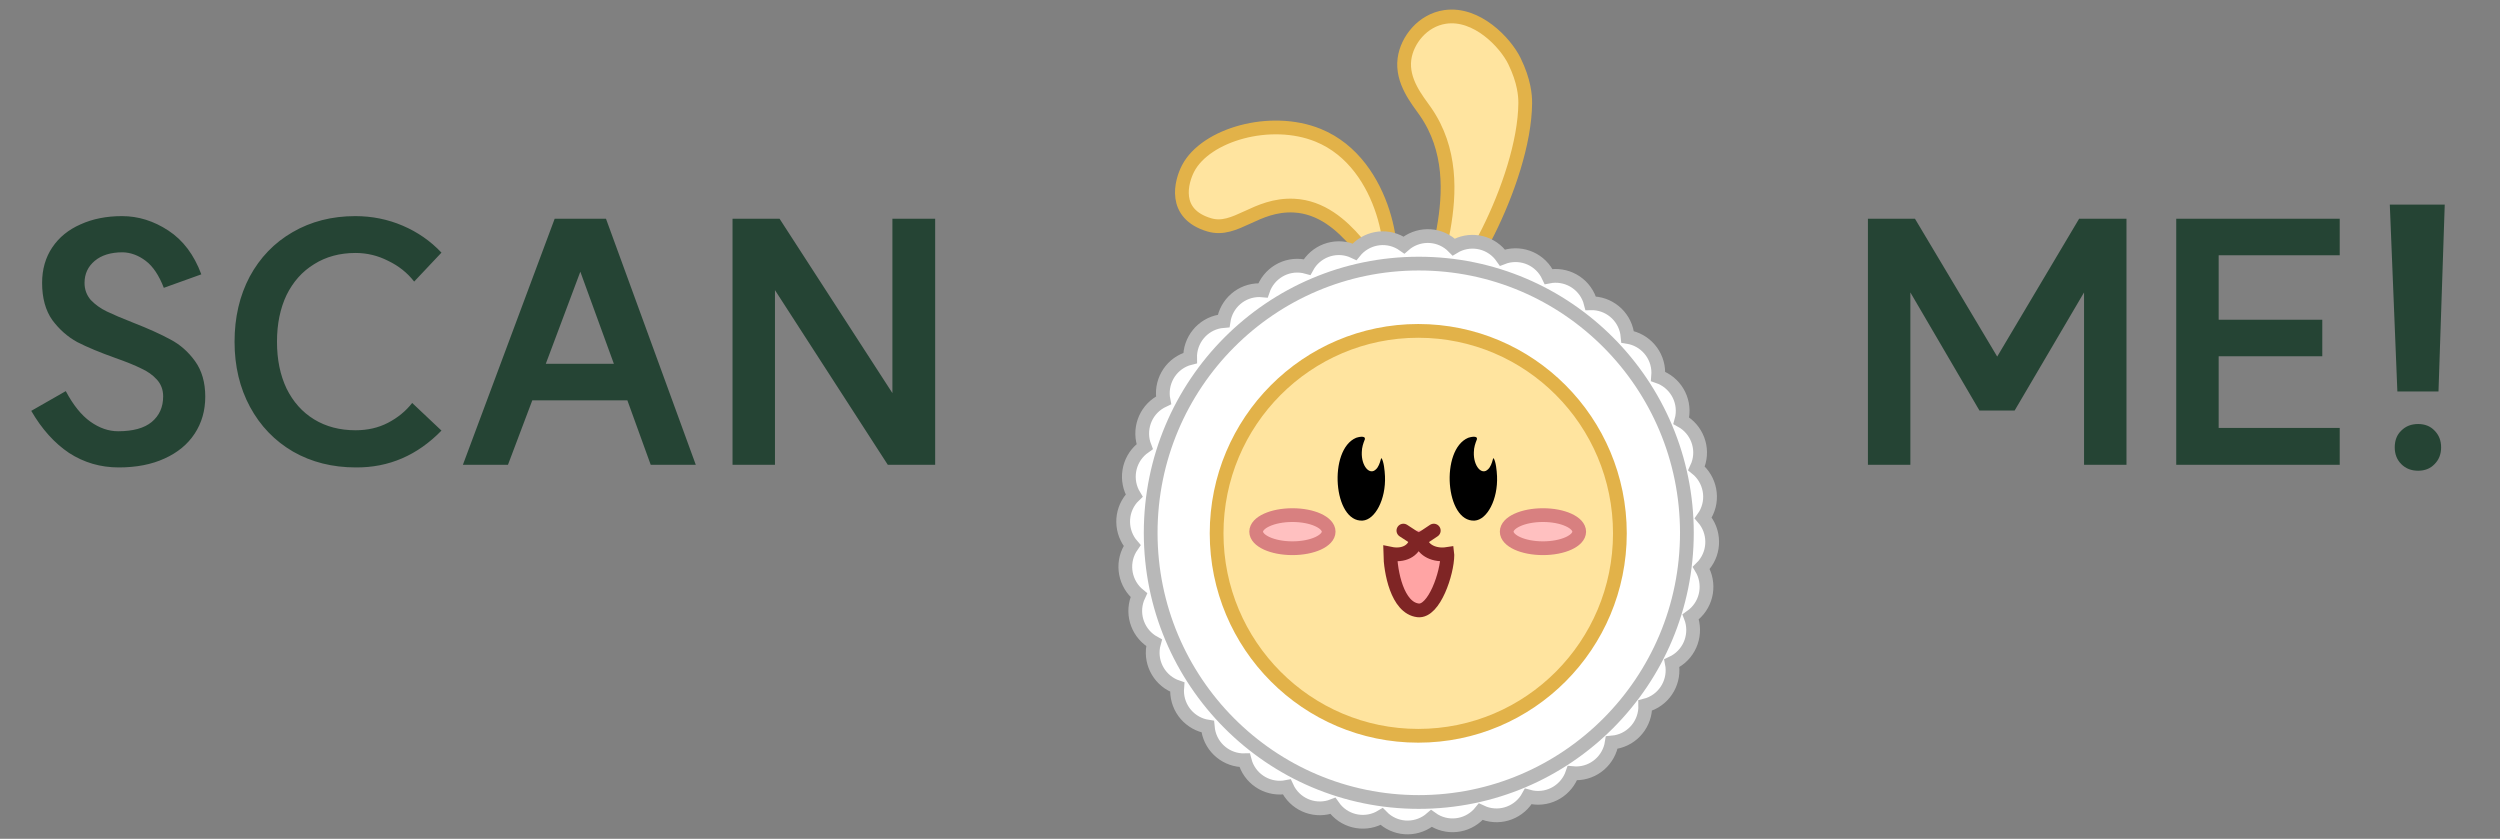 <svg width="152" height="51" viewBox="0 0 152 51" fill="none" xmlns="http://www.w3.org/2000/svg">
<rect x="0" y="0" width="152" height="51" fill="#808080" stroke="none"/>
<path d="M84.242 16.562C84.99 16.181 84.422 9.966 80.14 8.224C77.241 7.046 73.307 8.187 72.237 10.239C71.823 11.034 71.264 13.006 73.529 13.673C75.136 14.147 76.344 12.388 78.677 12.502C82.006 12.665 83.585 16.896 84.242 16.562Z" fill="#FFE49F" stroke="#E2B249" stroke-width="0.836" stroke-miterlimit="10" stroke-linecap="round"/>
<path d="M87.319 17.94C88.579 18.44 92.699 11.027 92.734 6.269C92.737 5.816 92.673 4.935 92.081 3.72C91.528 2.584 89.783 0.745 87.86 1.029C86.494 1.232 85.545 2.441 85.391 3.583C85.211 4.944 86.18 6.084 86.659 6.771C89.891 11.408 86.165 17.482 87.316 17.94H87.319Z" fill="#FFE49F" stroke="#E2B249" stroke-width="0.836" stroke-miterlimit="10" stroke-linecap="round"/>
<path d="M103.587 34.369C104.295 33.521 104.26 32.299 103.556 31.491C103.598 31.432 103.639 31.37 103.677 31.306C104.227 30.349 103.981 29.151 103.148 28.477C103.179 28.411 103.207 28.343 103.234 28.272C103.611 27.233 103.161 26.095 102.225 25.58C102.245 25.509 102.262 25.437 102.273 25.364C102.464 24.274 101.826 23.233 100.813 22.887C100.819 22.814 100.824 22.742 100.824 22.667C100.824 21.56 100.015 20.646 98.958 20.483C98.951 20.41 98.942 20.338 98.931 20.263C98.741 19.173 97.785 18.413 96.717 18.438C96.699 18.367 96.677 18.297 96.651 18.226C96.274 17.187 95.202 16.606 94.154 16.815C94.123 16.749 94.09 16.683 94.053 16.619C93.502 15.661 92.345 15.276 91.349 15.664C91.307 15.604 91.264 15.545 91.215 15.488C90.507 14.64 89.301 14.462 88.387 15.019C88.336 14.966 88.281 14.915 88.224 14.869C87.38 14.158 86.163 14.193 85.359 14.9C85.299 14.858 85.238 14.816 85.174 14.779C84.221 14.226 83.028 14.473 82.357 15.309C82.291 15.278 82.223 15.25 82.153 15.223C81.118 14.845 79.984 15.296 79.471 16.236C79.401 16.216 79.329 16.199 79.256 16.188C78.171 15.996 77.134 16.637 76.789 17.654C76.717 17.647 76.645 17.643 76.57 17.643C75.467 17.643 74.557 18.455 74.395 19.517C74.323 19.523 74.25 19.532 74.176 19.543C73.09 19.735 72.334 20.694 72.358 21.767C72.288 21.784 72.218 21.806 72.147 21.833C71.112 22.211 70.534 23.288 70.742 24.34C70.676 24.371 70.61 24.404 70.547 24.442C69.593 24.994 69.209 26.157 69.595 27.156C69.536 27.198 69.477 27.242 69.42 27.29C68.576 28.002 68.398 29.212 68.953 30.131C68.9 30.181 68.85 30.236 68.803 30.293C68.095 31.141 68.13 32.363 68.834 33.171C68.793 33.23 68.751 33.292 68.714 33.356C68.163 34.314 68.409 35.511 69.242 36.185C69.211 36.251 69.183 36.319 69.157 36.39C68.779 37.429 69.229 38.567 70.165 39.082C70.145 39.153 70.128 39.225 70.117 39.298C69.926 40.388 70.564 41.429 71.577 41.775C71.571 41.848 71.566 41.92 71.566 41.995C71.566 43.102 72.376 44.016 73.432 44.179C73.439 44.252 73.448 44.324 73.459 44.399C73.649 45.489 74.606 46.249 75.673 46.224C75.691 46.295 75.713 46.365 75.739 46.436C76.116 47.475 77.189 48.056 78.237 47.847C78.267 47.913 78.3 47.979 78.338 48.043C78.888 49.001 80.046 49.386 81.041 48.998C81.083 49.058 81.127 49.117 81.175 49.175C81.883 50.022 83.089 50.2 84.004 49.644C84.054 49.696 84.109 49.747 84.166 49.793C85.01 50.504 86.227 50.469 87.032 49.762C87.091 49.804 87.152 49.846 87.216 49.883C88.17 50.436 89.362 50.19 90.033 49.353C90.099 49.384 90.167 49.412 90.237 49.439C91.272 49.817 92.406 49.366 92.919 48.426C92.989 48.446 93.062 48.463 93.134 48.474C94.219 48.666 95.257 48.025 95.601 47.008C95.673 47.015 95.746 47.019 95.82 47.019C96.923 47.019 97.833 46.207 97.995 45.146C98.068 45.139 98.14 45.13 98.215 45.119C99.3 44.928 100.056 43.968 100.032 42.895C100.102 42.878 100.173 42.856 100.243 42.83C101.278 42.451 101.857 41.374 101.648 40.322C101.714 40.291 101.78 40.258 101.843 40.221C102.797 39.668 103.181 38.505 102.795 37.506C102.854 37.464 102.913 37.42 102.97 37.372C103.815 36.66 103.992 35.45 103.438 34.532C103.49 34.481 103.541 34.426 103.587 34.369Z" fill="white" stroke="#B8B8B8" stroke-width="0.836" stroke-miterlimit="10" stroke-linecap="round"/>
<path d="M86.262 48.761C95.265 48.761 102.563 41.433 102.563 32.394C102.563 23.355 95.265 16.027 86.262 16.027C77.26 16.027 69.961 23.355 69.961 32.394C69.961 41.433 77.26 48.761 86.262 48.761Z" fill="white" stroke="#B8B8B8" stroke-width="0.836" stroke-miterlimit="10" stroke-linecap="round"/>
<path d="M86.229 44.736C93 44.736 98.489 39.225 98.489 32.427C98.489 25.629 93 20.118 86.229 20.118C79.459 20.118 73.97 25.629 73.97 32.427C73.97 39.225 79.459 44.736 86.229 44.736Z" fill="#FFE49F" stroke="#E2B249" stroke-width="0.836" stroke-miterlimit="10" stroke-linecap="round"/>
<path d="M83.99 27.858C83.977 27.867 83.966 27.896 83.951 27.938C83.896 28.158 83.797 28.409 83.67 28.523C83.284 28.933 82.764 28.343 82.797 27.5C82.797 27.2 82.892 26.936 82.982 26.714C83.039 26.447 82.55 26.586 82.455 26.617C80.738 27.337 81.067 31.764 82.848 31.652C83.596 31.604 84.266 30.382 84.207 28.957C84.188 28.592 84.139 28.079 83.997 27.854H83.988L83.99 27.858Z" fill="black"/>
<path d="M90.803 27.858C90.79 27.867 90.779 27.896 90.764 27.938C90.709 28.158 90.61 28.409 90.483 28.523C90.097 28.933 89.578 28.343 89.61 27.5C89.61 27.2 89.705 26.936 89.795 26.714C89.852 26.447 89.363 26.586 89.268 26.617C87.551 27.337 87.88 31.764 89.661 31.652C90.409 31.604 91.079 30.382 91.02 28.957C91.001 28.592 90.952 28.079 90.81 27.854H90.801L90.803 27.858Z" fill="black"/>
<path d="M78.579 33.332C79.796 33.332 80.782 32.881 80.782 32.325C80.782 31.77 79.796 31.319 78.579 31.319C77.362 31.319 76.375 31.77 76.375 32.325C76.375 32.881 77.362 33.332 78.579 33.332Z" fill="#FFC0C0" stroke="#D88080" stroke-width="0.836" stroke-miterlimit="10"/>
<path d="M93.812 33.332C95.029 33.332 96.015 32.881 96.015 32.325C96.015 31.77 95.029 31.319 93.812 31.319C92.594 31.319 91.608 31.77 91.608 32.325C91.608 32.881 92.594 33.332 93.812 33.332Z" fill="#FFC0C0" stroke="#D88080" stroke-width="0.836" stroke-miterlimit="10"/>
<path d="M86.4 32.892C86.387 32.832 86.38 32.773 86.38 32.711C86.334 32.711 86.156 32.711 86.111 32.711C86.111 32.77 86.104 32.83 86.091 32.892C85.953 33.49 85.332 33.829 84.527 33.662C84.543 34.741 84.944 36.962 86.22 37.11C87.198 37.222 88.001 34.836 88.001 33.735C88.001 33.717 87.998 33.7 87.996 33.682C87.231 33.801 86.534 33.466 86.402 32.892H86.4Z" fill="#FFA4A4" stroke="#7F2525" stroke-width="0.836" stroke-miterlimit="10"/>
<path d="M85.326 32.26C86.422 32.949 86.089 32.968 87.174 32.26H85.326Z" fill="#FF929F"/>
<path d="M85.326 32.26C86.422 32.949 86.089 32.968 87.174 32.26" stroke="#7F2525" stroke-width="0.836" stroke-miterlimit="10" stroke-linecap="round"/>
<path d="M4 23.78C4.453 24.633 4.953 25.253 5.5 25.64C6.047 26.027 6.607 26.22 7.18 26.22C8.087 26.22 8.767 26.033 9.22 25.66C9.687 25.273 9.92 24.753 9.92 24.1C9.92 23.7 9.793 23.36 9.54 23.08C9.287 22.8 8.967 22.573 8.58 22.4C8.207 22.213 7.68 22 7 21.76C6.067 21.427 5.3 21.107 4.7 20.8C4.113 20.48 3.607 20.033 3.18 19.46C2.767 18.873 2.56 18.12 2.56 17.2C2.56 16.373 2.767 15.653 3.18 15.04C3.593 14.427 4.167 13.96 4.9 13.64C5.633 13.307 6.473 13.14 7.42 13.14C8.407 13.14 9.347 13.433 10.24 14.02C11.133 14.607 11.8 15.493 12.24 16.68L9.96 17.5C9.667 16.74 9.3 16.193 8.86 15.86C8.42 15.527 7.953 15.353 7.46 15.34C6.74 15.34 6.173 15.513 5.76 15.86C5.347 16.207 5.14 16.653 5.14 17.2C5.14 17.6 5.267 17.947 5.52 18.24C5.787 18.52 6.113 18.753 6.5 18.94C6.887 19.127 7.42 19.353 8.1 19.62C9.02 19.98 9.773 20.32 10.36 20.64C10.947 20.947 11.447 21.387 11.86 21.96C12.273 22.533 12.48 23.253 12.48 24.12C12.48 24.96 12.267 25.707 11.84 26.36C11.413 27.013 10.8 27.52 10 27.88C9.213 28.24 8.287 28.42 7.22 28.42C6.113 28.42 5.107 28.127 4.2 27.54C3.307 26.94 2.54 26.087 1.9 24.98L4 23.78ZM21.641 28.42C20.215 28.42 18.941 28.1 17.821 27.46C16.701 26.807 15.828 25.9 15.201 24.74C14.575 23.58 14.261 22.26 14.261 20.78C14.261 19.3 14.568 17.98 15.181 16.82C15.808 15.66 16.675 14.76 17.781 14.12C18.901 13.467 20.175 13.14 21.601 13.14C22.615 13.14 23.575 13.333 24.481 13.72C25.388 14.107 26.175 14.653 26.841 15.36L25.181 17.12C24.768 16.587 24.241 16.167 23.601 15.86C22.975 15.54 22.315 15.38 21.621 15.38C20.661 15.38 19.821 15.607 19.101 16.06C18.381 16.5 17.821 17.127 17.421 17.94C17.035 18.753 16.841 19.7 16.841 20.78C16.841 21.86 17.035 22.807 17.421 23.62C17.821 24.433 18.381 25.06 19.101 25.5C19.821 25.94 20.661 26.16 21.621 26.16C22.355 26.16 23.015 26.007 23.601 25.7C24.188 25.393 24.675 24.993 25.061 24.5L26.841 26.18C25.375 27.687 23.641 28.433 21.641 28.42ZM42.304 28.26H39.564L38.144 24.34H32.364L30.884 28.26H28.144L33.724 13.3H36.844L42.304 28.26ZM37.324 22.12L35.284 16.52L33.184 22.12H37.324ZM56.858 28.26H53.978L47.118 17.64V28.26H44.538V13.3H47.398L54.258 23.9V13.3H56.858V28.26Z" fill="#254434"/>
<path d="M116.15 17.78V28.26H113.57V13.3H116.43L121.43 21.68L126.41 13.3H129.29V28.26H126.71V17.78L122.49 24.96H120.35L116.15 17.78ZM142.255 15.52H134.895V19.44H141.195V21.66H134.895V26.02H142.255V28.26H132.315V13.3H142.255V15.52ZM148.26 23.8H145.76L145.3 12.44H148.64L148.26 23.8ZM147.02 25.78C147.433 25.78 147.767 25.913 148.02 26.18C148.287 26.447 148.42 26.787 148.42 27.2C148.42 27.613 148.287 27.953 148.02 28.22C147.767 28.487 147.433 28.62 147.02 28.62C146.607 28.62 146.267 28.487 146 28.22C145.733 27.953 145.6 27.613 145.6 27.2C145.6 26.773 145.733 26.433 146 26.18C146.267 25.913 146.607 25.78 147.02 25.78Z" fill="#254434"/>
</svg>
